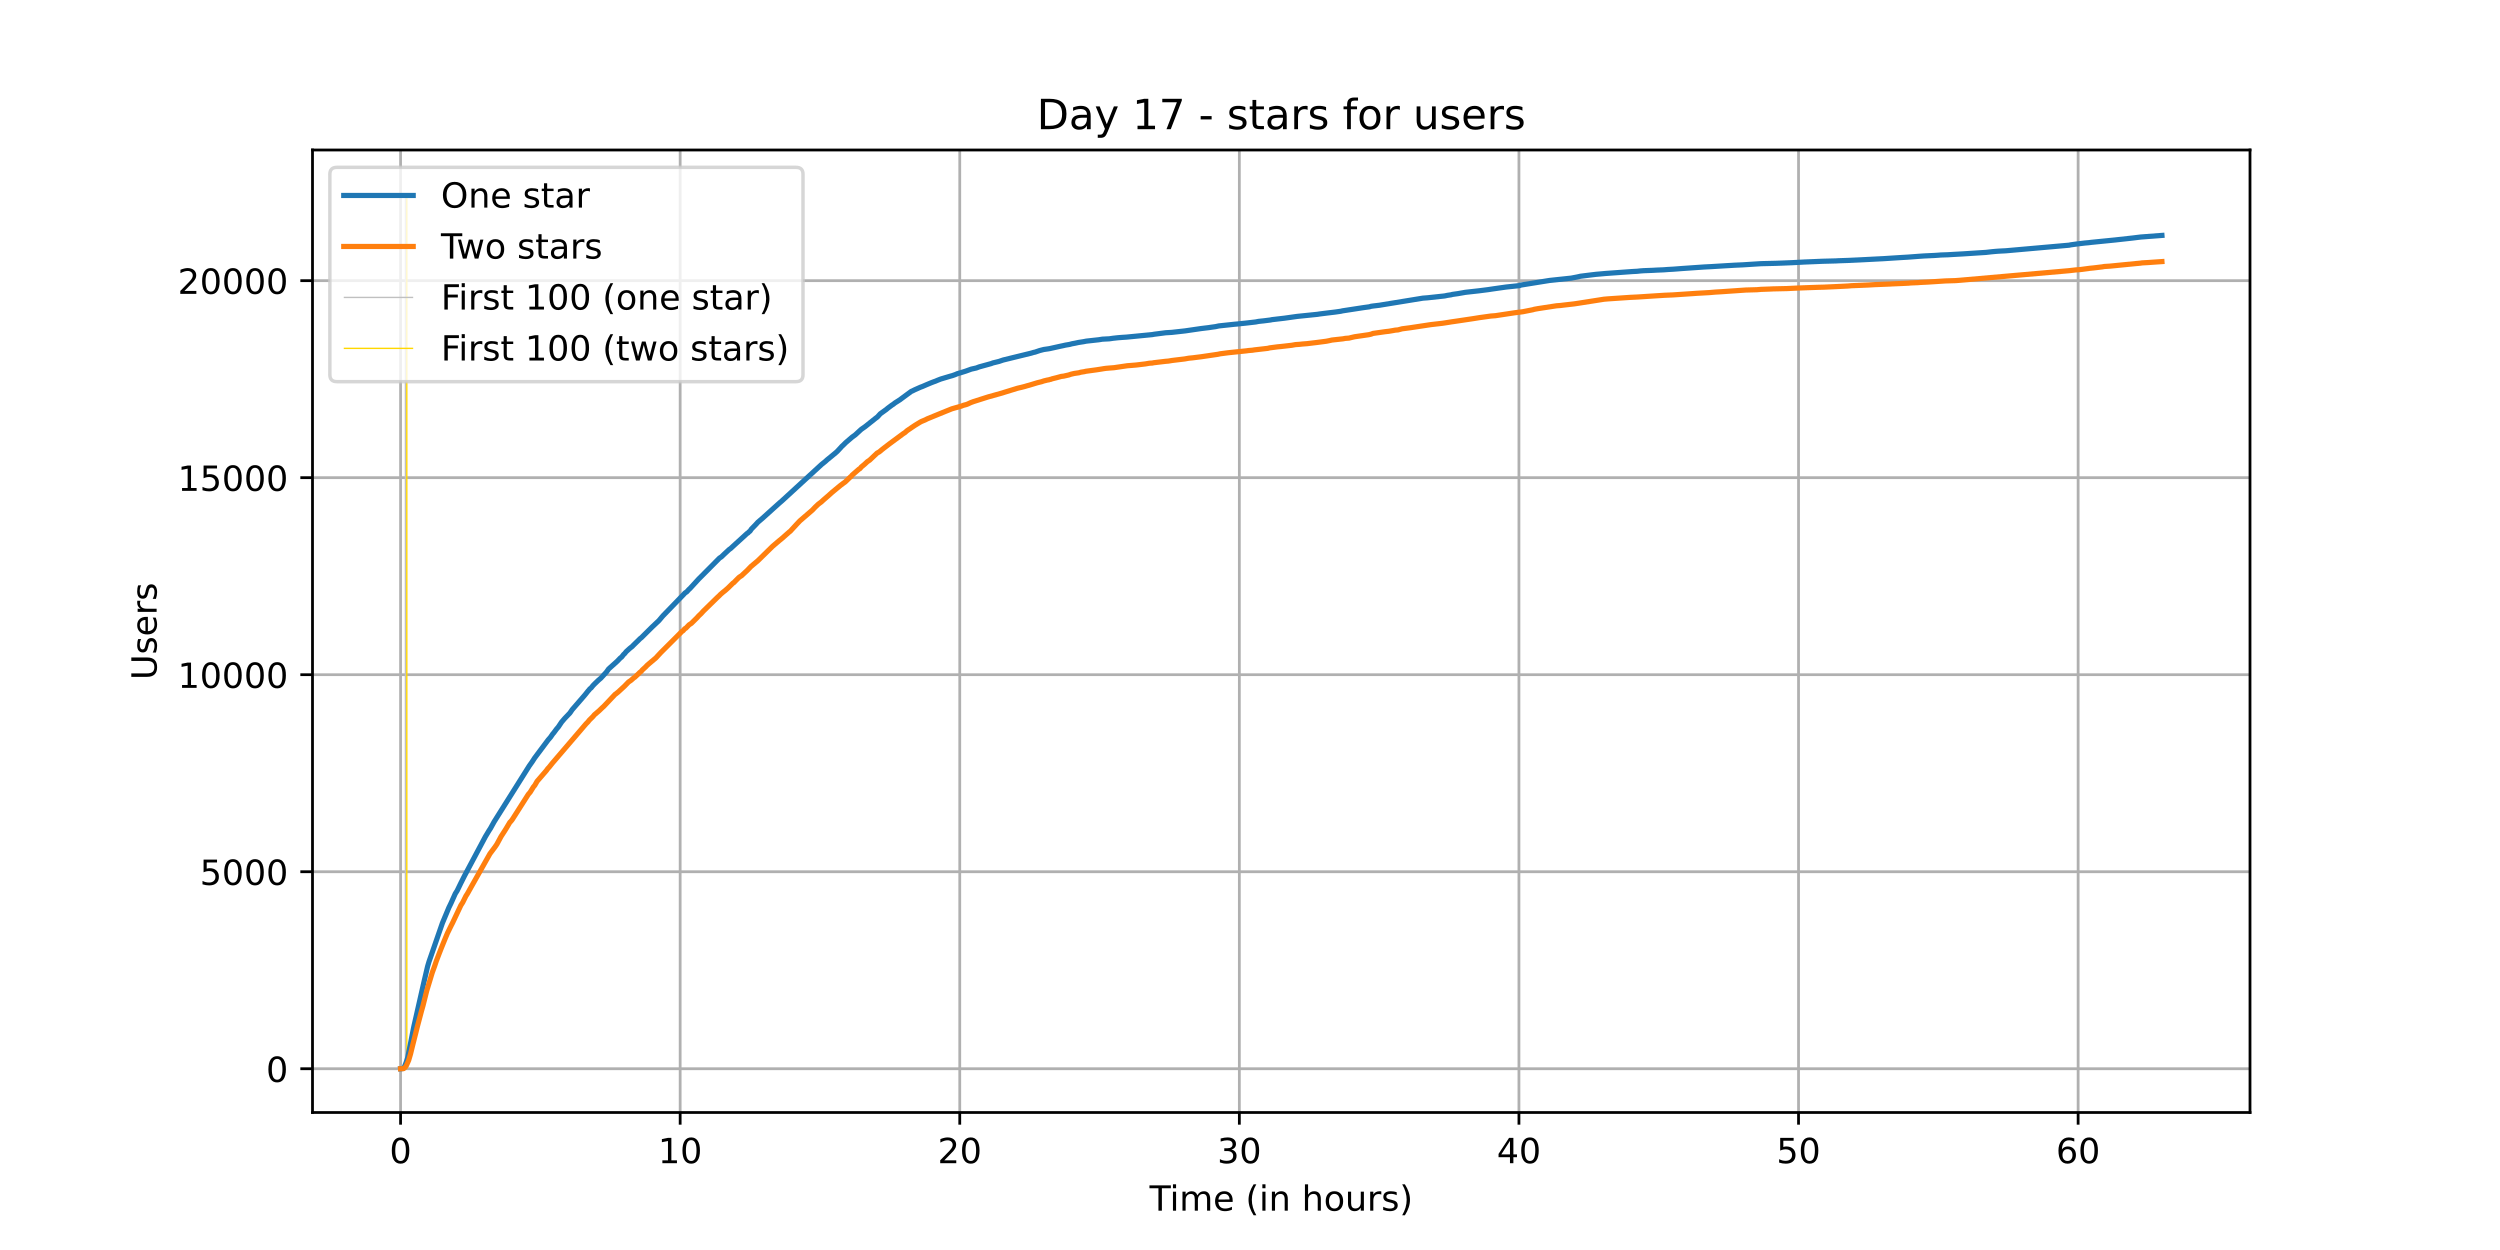 <?xml version="1.0" encoding="utf-8" standalone="no"?>
<!DOCTYPE svg PUBLIC "-//W3C//DTD SVG 1.1//EN"
  "http://www.w3.org/Graphics/SVG/1.1/DTD/svg11.dtd">
<!-- Created with matplotlib (https://matplotlib.org/) -->
<svg height="360pt" version="1.1" viewBox="0 0 720 360" width="720pt" xmlns="http://www.w3.org/2000/svg" xmlns:xlink="http://www.w3.org/1999/xlink">
 <defs>
  <style type="text/css">*{stroke-linecap:butt;stroke-linejoin:round;}</style>
 </defs>
 <g id="figure_1">
  <g id="patch_1">
   <path d="M 0 360 
L 720 360 
L 720 0 
L 0 0 
z
" style="fill:#ffffff;"/>
  </g>
  <g id="axes_1">
   <g id="patch_2">
    <path d="M 90 320.4 
L 648 320.4 
L 648 43.2 
L 90 43.2 
z
" style="fill:#ffffff;"/>
   </g>
   <g id="matplotlib.axis_1">
    <g id="xtick_1">
     <g id="line2d_1">
      <path clip-path="url(#p2b24df3d88)" d="M 115.364 320.4 
L 115.364 43.2 
" style="fill:none;stroke:#b0b0b0;stroke-linecap:square;stroke-width:0.8;"/>
     </g>
     <g id="line2d_2">
      <defs>
       <path d="M 0 0 
L 0 3.5 
" id="m28c5062a31" style="stroke:#000000;stroke-width:0.8;"/>
      </defs>
      <g>
       <use style="stroke:#000000;stroke-width:0.8;" x="115.364" xlink:href="#m28c5062a31" y="320.4"/>
      </g>
     </g>
     <g id="text_1">
      <!-- 0 -->
      <g transform="translate(112.182 334.998)scale(0.1 -0.1)">
       <defs>
        <path d="M 31.781 66.406 
Q 24.172 66.406 20.328 58.906 
Q 16.5 51.422 16.5 36.375 
Q 16.5 21.391 20.328 13.891 
Q 24.172 6.391 31.781 6.391 
Q 39.453 6.391 43.281 13.891 
Q 47.125 21.391 47.125 36.375 
Q 47.125 51.422 43.281 58.906 
Q 39.453 66.406 31.781 66.406 
z
M 31.781 74.219 
Q 44.047 74.219 50.516 64.516 
Q 56.984 54.828 56.984 36.375 
Q 56.984 17.969 50.516 8.266 
Q 44.047 -1.422 31.781 -1.422 
Q 19.531 -1.422 13.062 8.266 
Q 6.594 17.969 6.594 36.375 
Q 6.594 54.828 13.062 64.516 
Q 19.531 74.219 31.781 74.219 
z
" id="DejaVuSans-48"/>
       </defs>
       <use xlink:href="#DejaVuSans-48"/>
      </g>
     </g>
    </g>
    <g id="xtick_2">
     <g id="line2d_3">
      <path clip-path="url(#p2b24df3d88)" d="M 195.886 320.4 
L 195.886 43.2 
" style="fill:none;stroke:#b0b0b0;stroke-linecap:square;stroke-width:0.8;"/>
     </g>
     <g id="line2d_4">
      <g>
       <use style="stroke:#000000;stroke-width:0.8;" x="195.886" xlink:href="#m28c5062a31" y="320.4"/>
      </g>
     </g>
     <g id="text_2">
      <!-- 10 -->
      <g transform="translate(189.524 334.998)scale(0.1 -0.1)">
       <defs>
        <path d="M 12.406 8.297 
L 28.516 8.297 
L 28.516 63.922 
L 10.984 60.406 
L 10.984 69.391 
L 28.422 72.906 
L 38.281 72.906 
L 38.281 8.297 
L 54.391 8.297 
L 54.391 0 
L 12.406 0 
z
" id="DejaVuSans-49"/>
       </defs>
       <use xlink:href="#DejaVuSans-49"/>
       <use x="63.623" xlink:href="#DejaVuSans-48"/>
      </g>
     </g>
    </g>
    <g id="xtick_3">
     <g id="line2d_5">
      <path clip-path="url(#p2b24df3d88)" d="M 276.409 320.4 
L 276.409 43.2 
" style="fill:none;stroke:#b0b0b0;stroke-linecap:square;stroke-width:0.8;"/>
     </g>
     <g id="line2d_6">
      <g>
       <use style="stroke:#000000;stroke-width:0.8;" x="276.409" xlink:href="#m28c5062a31" y="320.4"/>
      </g>
     </g>
     <g id="text_3">
      <!-- 20 -->
      <g transform="translate(270.046 334.998)scale(0.1 -0.1)">
       <defs>
        <path d="M 19.188 8.297 
L 53.609 8.297 
L 53.609 0 
L 7.328 0 
L 7.328 8.297 
Q 12.938 14.109 22.625 23.891 
Q 32.328 33.688 34.812 36.531 
Q 39.547 41.844 41.422 45.531 
Q 43.312 49.219 43.312 52.781 
Q 43.312 58.594 39.234 62.25 
Q 35.156 65.922 28.609 65.922 
Q 23.969 65.922 18.812 64.312 
Q 13.672 62.703 7.812 59.422 
L 7.812 69.391 
Q 13.766 71.781 18.938 73 
Q 24.125 74.219 28.422 74.219 
Q 39.75 74.219 46.484 68.547 
Q 53.219 62.891 53.219 53.422 
Q 53.219 48.922 51.531 44.891 
Q 49.859 40.875 45.406 35.406 
Q 44.188 33.984 37.641 27.219 
Q 31.109 20.453 19.188 8.297 
z
" id="DejaVuSans-50"/>
       </defs>
       <use xlink:href="#DejaVuSans-50"/>
       <use x="63.623" xlink:href="#DejaVuSans-48"/>
      </g>
     </g>
    </g>
    <g id="xtick_4">
     <g id="line2d_7">
      <path clip-path="url(#p2b24df3d88)" d="M 356.932 320.4 
L 356.932 43.2 
" style="fill:none;stroke:#b0b0b0;stroke-linecap:square;stroke-width:0.8;"/>
     </g>
     <g id="line2d_8">
      <g>
       <use style="stroke:#000000;stroke-width:0.8;" x="356.932" xlink:href="#m28c5062a31" y="320.4"/>
      </g>
     </g>
     <g id="text_4">
      <!-- 30 -->
      <g transform="translate(350.569 334.998)scale(0.1 -0.1)">
       <defs>
        <path d="M 40.578 39.312 
Q 47.656 37.797 51.625 33 
Q 55.609 28.219 55.609 21.188 
Q 55.609 10.406 48.188 4.484 
Q 40.766 -1.422 27.094 -1.422 
Q 22.516 -1.422 17.656 -0.516 
Q 12.797 0.391 7.625 2.203 
L 7.625 11.719 
Q 11.719 9.328 16.594 8.109 
Q 21.484 6.891 26.812 6.891 
Q 36.078 6.891 40.938 10.547 
Q 45.797 14.203 45.797 21.188 
Q 45.797 27.641 41.281 31.266 
Q 36.766 34.906 28.719 34.906 
L 20.219 34.906 
L 20.219 43.016 
L 29.109 43.016 
Q 36.375 43.016 40.234 45.922 
Q 44.094 48.828 44.094 54.297 
Q 44.094 59.906 40.109 62.906 
Q 36.141 65.922 28.719 65.922 
Q 24.656 65.922 20.016 65.031 
Q 15.375 64.156 9.812 62.312 
L 9.812 71.094 
Q 15.438 72.656 20.344 73.438 
Q 25.25 74.219 29.594 74.219 
Q 40.828 74.219 47.359 69.109 
Q 53.906 64.016 53.906 55.328 
Q 53.906 49.266 50.438 45.094 
Q 46.969 40.922 40.578 39.312 
z
" id="DejaVuSans-51"/>
       </defs>
       <use xlink:href="#DejaVuSans-51"/>
       <use x="63.623" xlink:href="#DejaVuSans-48"/>
      </g>
     </g>
    </g>
    <g id="xtick_5">
     <g id="line2d_9">
      <path clip-path="url(#p2b24df3d88)" d="M 437.454 320.4 
L 437.454 43.2 
" style="fill:none;stroke:#b0b0b0;stroke-linecap:square;stroke-width:0.8;"/>
     </g>
     <g id="line2d_10">
      <g>
       <use style="stroke:#000000;stroke-width:0.8;" x="437.454" xlink:href="#m28c5062a31" y="320.4"/>
      </g>
     </g>
     <g id="text_5">
      <!-- 40 -->
      <g transform="translate(431.092 334.998)scale(0.1 -0.1)">
       <defs>
        <path d="M 37.797 64.312 
L 12.891 25.391 
L 37.797 25.391 
z
M 35.203 72.906 
L 47.609 72.906 
L 47.609 25.391 
L 58.016 25.391 
L 58.016 17.188 
L 47.609 17.188 
L 47.609 0 
L 37.797 0 
L 37.797 17.188 
L 4.891 17.188 
L 4.891 26.703 
z
" id="DejaVuSans-52"/>
       </defs>
       <use xlink:href="#DejaVuSans-52"/>
       <use x="63.623" xlink:href="#DejaVuSans-48"/>
      </g>
     </g>
    </g>
    <g id="xtick_6">
     <g id="line2d_11">
      <path clip-path="url(#p2b24df3d88)" d="M 517.977 320.4 
L 517.977 43.2 
" style="fill:none;stroke:#b0b0b0;stroke-linecap:square;stroke-width:0.8;"/>
     </g>
     <g id="line2d_12">
      <g>
       <use style="stroke:#000000;stroke-width:0.8;" x="517.977" xlink:href="#m28c5062a31" y="320.4"/>
      </g>
     </g>
     <g id="text_6">
      <!-- 50 -->
      <g transform="translate(511.615 334.998)scale(0.1 -0.1)">
       <defs>
        <path d="M 10.797 72.906 
L 49.516 72.906 
L 49.516 64.594 
L 19.828 64.594 
L 19.828 46.734 
Q 21.969 47.469 24.109 47.828 
Q 26.266 48.188 28.422 48.188 
Q 40.625 48.188 47.75 41.5 
Q 54.891 34.812 54.891 23.391 
Q 54.891 11.625 47.562 5.094 
Q 40.234 -1.422 26.906 -1.422 
Q 22.312 -1.422 17.547 -0.641 
Q 12.797 0.141 7.719 1.703 
L 7.719 11.625 
Q 12.109 9.234 16.797 8.062 
Q 21.484 6.891 26.703 6.891 
Q 35.156 6.891 40.078 11.328 
Q 45.016 15.766 45.016 23.391 
Q 45.016 31 40.078 35.438 
Q 35.156 39.891 26.703 39.891 
Q 22.75 39.891 18.812 39.016 
Q 14.891 38.141 10.797 36.281 
z
" id="DejaVuSans-53"/>
       </defs>
       <use xlink:href="#DejaVuSans-53"/>
       <use x="63.623" xlink:href="#DejaVuSans-48"/>
      </g>
     </g>
    </g>
    <g id="xtick_7">
     <g id="line2d_13">
      <path clip-path="url(#p2b24df3d88)" d="M 598.5 320.4 
L 598.5 43.2 
" style="fill:none;stroke:#b0b0b0;stroke-linecap:square;stroke-width:0.8;"/>
     </g>
     <g id="line2d_14">
      <g>
       <use style="stroke:#000000;stroke-width:0.8;" x="598.5" xlink:href="#m28c5062a31" y="320.4"/>
      </g>
     </g>
     <g id="text_7">
      <!-- 60 -->
      <g transform="translate(592.137 334.998)scale(0.1 -0.1)">
       <defs>
        <path d="M 33.016 40.375 
Q 26.375 40.375 22.484 35.828 
Q 18.609 31.297 18.609 23.391 
Q 18.609 15.531 22.484 10.953 
Q 26.375 6.391 33.016 6.391 
Q 39.656 6.391 43.531 10.953 
Q 47.406 15.531 47.406 23.391 
Q 47.406 31.297 43.531 35.828 
Q 39.656 40.375 33.016 40.375 
z
M 52.594 71.297 
L 52.594 62.312 
Q 48.875 64.062 45.094 64.984 
Q 41.312 65.922 37.594 65.922 
Q 27.828 65.922 22.672 59.328 
Q 17.531 52.734 16.797 39.406 
Q 19.672 43.656 24.016 45.922 
Q 28.375 48.188 33.594 48.188 
Q 44.578 48.188 50.953 41.516 
Q 57.328 34.859 57.328 23.391 
Q 57.328 12.156 50.688 5.359 
Q 44.047 -1.422 33.016 -1.422 
Q 20.359 -1.422 13.672 8.266 
Q 6.984 17.969 6.984 36.375 
Q 6.984 53.656 15.188 63.938 
Q 23.391 74.219 37.203 74.219 
Q 40.922 74.219 44.703 73.484 
Q 48.484 72.75 52.594 71.297 
z
" id="DejaVuSans-54"/>
       </defs>
       <use xlink:href="#DejaVuSans-54"/>
       <use x="63.623" xlink:href="#DejaVuSans-48"/>
      </g>
     </g>
    </g>
    <g id="text_8">
     <!-- Time (in hours) -->
     <g transform="translate(331.072 348.677)scale(0.1 -0.1)">
      <defs>
       <path d="M -0.297 72.906 
L 61.375 72.906 
L 61.375 64.594 
L 35.5 64.594 
L 35.5 0 
L 25.594 0 
L 25.594 64.594 
L -0.297 64.594 
z
" id="DejaVuSans-84"/>
       <path d="M 9.422 54.688 
L 18.406 54.688 
L 18.406 0 
L 9.422 0 
z
M 9.422 75.984 
L 18.406 75.984 
L 18.406 64.594 
L 9.422 64.594 
z
" id="DejaVuSans-105"/>
       <path d="M 52 44.188 
Q 55.375 50.25 60.062 53.125 
Q 64.75 56 71.094 56 
Q 79.641 56 84.281 50.016 
Q 88.922 44.047 88.922 33.016 
L 88.922 0 
L 79.891 0 
L 79.891 32.719 
Q 79.891 40.578 77.094 44.375 
Q 74.312 48.188 68.609 48.188 
Q 61.625 48.188 57.562 43.547 
Q 53.516 38.922 53.516 30.906 
L 53.516 0 
L 44.484 0 
L 44.484 32.719 
Q 44.484 40.625 41.703 44.406 
Q 38.922 48.188 33.109 48.188 
Q 26.219 48.188 22.156 43.531 
Q 18.109 38.875 18.109 30.906 
L 18.109 0 
L 9.078 0 
L 9.078 54.688 
L 18.109 54.688 
L 18.109 46.188 
Q 21.188 51.219 25.484 53.609 
Q 29.781 56 35.688 56 
Q 41.656 56 45.828 52.969 
Q 50 49.953 52 44.188 
z
" id="DejaVuSans-109"/>
       <path d="M 56.203 29.594 
L 56.203 25.203 
L 14.891 25.203 
Q 15.484 15.922 20.484 11.062 
Q 25.484 6.203 34.422 6.203 
Q 39.594 6.203 44.453 7.469 
Q 49.312 8.734 54.109 11.281 
L 54.109 2.781 
Q 49.266 0.734 44.188 -0.344 
Q 39.109 -1.422 33.891 -1.422 
Q 20.797 -1.422 13.156 6.188 
Q 5.516 13.812 5.516 26.812 
Q 5.516 40.234 12.766 48.109 
Q 20.016 56 32.328 56 
Q 43.359 56 49.781 48.891 
Q 56.203 41.797 56.203 29.594 
z
M 47.219 32.234 
Q 47.125 39.594 43.094 43.984 
Q 39.062 48.391 32.422 48.391 
Q 24.906 48.391 20.391 44.141 
Q 15.875 39.891 15.188 32.172 
z
" id="DejaVuSans-101"/>
       <path id="DejaVuSans-32"/>
       <path d="M 31 75.875 
Q 24.469 64.656 21.281 53.656 
Q 18.109 42.672 18.109 31.391 
Q 18.109 20.125 21.312 9.062 
Q 24.516 -2 31 -13.188 
L 23.188 -13.188 
Q 15.875 -1.703 12.234 9.375 
Q 8.594 20.453 8.594 31.391 
Q 8.594 42.281 12.203 53.312 
Q 15.828 64.359 23.188 75.875 
z
" id="DejaVuSans-40"/>
       <path d="M 54.891 33.016 
L 54.891 0 
L 45.906 0 
L 45.906 32.719 
Q 45.906 40.484 42.875 44.328 
Q 39.844 48.188 33.797 48.188 
Q 26.516 48.188 22.312 43.547 
Q 18.109 38.922 18.109 30.906 
L 18.109 0 
L 9.078 0 
L 9.078 54.688 
L 18.109 54.688 
L 18.109 46.188 
Q 21.344 51.125 25.703 53.562 
Q 30.078 56 35.797 56 
Q 45.219 56 50.047 50.172 
Q 54.891 44.344 54.891 33.016 
z
" id="DejaVuSans-110"/>
       <path d="M 54.891 33.016 
L 54.891 0 
L 45.906 0 
L 45.906 32.719 
Q 45.906 40.484 42.875 44.328 
Q 39.844 48.188 33.797 48.188 
Q 26.516 48.188 22.312 43.547 
Q 18.109 38.922 18.109 30.906 
L 18.109 0 
L 9.078 0 
L 9.078 75.984 
L 18.109 75.984 
L 18.109 46.188 
Q 21.344 51.125 25.703 53.562 
Q 30.078 56 35.797 56 
Q 45.219 56 50.047 50.172 
Q 54.891 44.344 54.891 33.016 
z
" id="DejaVuSans-104"/>
       <path d="M 30.609 48.391 
Q 23.391 48.391 19.188 42.75 
Q 14.984 37.109 14.984 27.297 
Q 14.984 17.484 19.156 11.844 
Q 23.344 6.203 30.609 6.203 
Q 37.797 6.203 41.984 11.859 
Q 46.188 17.531 46.188 27.297 
Q 46.188 37.016 41.984 42.703 
Q 37.797 48.391 30.609 48.391 
z
M 30.609 56 
Q 42.328 56 49.016 48.375 
Q 55.719 40.766 55.719 27.297 
Q 55.719 13.875 49.016 6.219 
Q 42.328 -1.422 30.609 -1.422 
Q 18.844 -1.422 12.172 6.219 
Q 5.516 13.875 5.516 27.297 
Q 5.516 40.766 12.172 48.375 
Q 18.844 56 30.609 56 
z
" id="DejaVuSans-111"/>
       <path d="M 8.5 21.578 
L 8.5 54.688 
L 17.484 54.688 
L 17.484 21.922 
Q 17.484 14.156 20.5 10.266 
Q 23.531 6.391 29.594 6.391 
Q 36.859 6.391 41.078 11.031 
Q 45.312 15.672 45.312 23.688 
L 45.312 54.688 
L 54.297 54.688 
L 54.297 0 
L 45.312 0 
L 45.312 8.406 
Q 42.047 3.422 37.719 1 
Q 33.406 -1.422 27.688 -1.422 
Q 18.266 -1.422 13.375 4.438 
Q 8.5 10.297 8.5 21.578 
z
M 31.109 56 
z
" id="DejaVuSans-117"/>
       <path d="M 41.109 46.297 
Q 39.594 47.172 37.812 47.578 
Q 36.031 48 33.891 48 
Q 26.266 48 22.188 43.047 
Q 18.109 38.094 18.109 28.812 
L 18.109 0 
L 9.078 0 
L 9.078 54.688 
L 18.109 54.688 
L 18.109 46.188 
Q 20.953 51.172 25.484 53.578 
Q 30.031 56 36.531 56 
Q 37.453 56 38.578 55.875 
Q 39.703 55.766 41.062 55.516 
z
" id="DejaVuSans-114"/>
       <path d="M 44.281 53.078 
L 44.281 44.578 
Q 40.484 46.531 36.375 47.5 
Q 32.281 48.484 27.875 48.484 
Q 21.188 48.484 17.844 46.438 
Q 14.5 44.391 14.5 40.281 
Q 14.5 37.156 16.891 35.375 
Q 19.281 33.594 26.516 31.984 
L 29.594 31.297 
Q 39.156 29.25 43.188 25.516 
Q 47.219 21.781 47.219 15.094 
Q 47.219 7.469 41.188 3.016 
Q 35.156 -1.422 24.609 -1.422 
Q 20.219 -1.422 15.453 -0.562 
Q 10.688 0.297 5.422 2 
L 5.422 11.281 
Q 10.406 8.688 15.234 7.391 
Q 20.062 6.109 24.812 6.109 
Q 31.156 6.109 34.562 8.281 
Q 37.984 10.453 37.984 14.406 
Q 37.984 18.062 35.516 20.016 
Q 33.062 21.969 24.703 23.781 
L 21.578 24.516 
Q 13.234 26.266 9.516 29.906 
Q 5.812 33.547 5.812 39.891 
Q 5.812 47.609 11.281 51.797 
Q 16.75 56 26.812 56 
Q 31.781 56 36.172 55.266 
Q 40.578 54.547 44.281 53.078 
z
" id="DejaVuSans-115"/>
       <path d="M 8.016 75.875 
L 15.828 75.875 
Q 23.141 64.359 26.781 53.312 
Q 30.422 42.281 30.422 31.391 
Q 30.422 20.453 26.781 9.375 
Q 23.141 -1.703 15.828 -13.188 
L 8.016 -13.188 
Q 14.5 -2 17.703 9.062 
Q 20.906 20.125 20.906 31.391 
Q 20.906 42.672 17.703 53.656 
Q 14.5 64.656 8.016 75.875 
z
" id="DejaVuSans-41"/>
      </defs>
      <use xlink:href="#DejaVuSans-84"/>
      <use x="57.959" xlink:href="#DejaVuSans-105"/>
      <use x="85.742" xlink:href="#DejaVuSans-109"/>
      <use x="183.154" xlink:href="#DejaVuSans-101"/>
      <use x="244.678" xlink:href="#DejaVuSans-32"/>
      <use x="276.465" xlink:href="#DejaVuSans-40"/>
      <use x="315.479" xlink:href="#DejaVuSans-105"/>
      <use x="343.262" xlink:href="#DejaVuSans-110"/>
      <use x="406.641" xlink:href="#DejaVuSans-32"/>
      <use x="438.428" xlink:href="#DejaVuSans-104"/>
      <use x="501.807" xlink:href="#DejaVuSans-111"/>
      <use x="562.988" xlink:href="#DejaVuSans-117"/>
      <use x="626.367" xlink:href="#DejaVuSans-114"/>
      <use x="667.48" xlink:href="#DejaVuSans-115"/>
      <use x="719.58" xlink:href="#DejaVuSans-41"/>
     </g>
    </g>
   </g>
   <g id="matplotlib.axis_2">
    <g id="ytick_1">
     <g id="line2d_15">
      <path clip-path="url(#p2b24df3d88)" d="M 90 307.8 
L 648 307.8 
" style="fill:none;stroke:#b0b0b0;stroke-linecap:square;stroke-width:0.8;"/>
     </g>
     <g id="line2d_16">
      <defs>
       <path d="M 0 0 
L -3.5 0 
" id="m1b625b4dbf" style="stroke:#000000;stroke-width:0.8;"/>
      </defs>
      <g>
       <use style="stroke:#000000;stroke-width:0.8;" x="90" xlink:href="#m1b625b4dbf" y="307.8"/>
      </g>
     </g>
     <g id="text_9">
      <!-- 0 -->
      <g transform="translate(76.638 311.599)scale(0.1 -0.1)">
       <use xlink:href="#DejaVuSans-48"/>
      </g>
     </g>
    </g>
    <g id="ytick_2">
     <g id="line2d_17">
      <path clip-path="url(#p2b24df3d88)" d="M 90 251.057 
L 648 251.057 
" style="fill:none;stroke:#b0b0b0;stroke-linecap:square;stroke-width:0.8;"/>
     </g>
     <g id="line2d_18">
      <g>
       <use style="stroke:#000000;stroke-width:0.8;" x="90" xlink:href="#m1b625b4dbf" y="251.057"/>
      </g>
     </g>
     <g id="text_10">
      <!-- 5000 -->
      <g transform="translate(57.55 254.856)scale(0.1 -0.1)">
       <use xlink:href="#DejaVuSans-53"/>
       <use x="63.623" xlink:href="#DejaVuSans-48"/>
       <use x="127.246" xlink:href="#DejaVuSans-48"/>
       <use x="190.869" xlink:href="#DejaVuSans-48"/>
      </g>
     </g>
    </g>
    <g id="ytick_3">
     <g id="line2d_19">
      <path clip-path="url(#p2b24df3d88)" d="M 90 194.314 
L 648 194.314 
" style="fill:none;stroke:#b0b0b0;stroke-linecap:square;stroke-width:0.8;"/>
     </g>
     <g id="line2d_20">
      <g>
       <use style="stroke:#000000;stroke-width:0.8;" x="90" xlink:href="#m1b625b4dbf" y="194.314"/>
      </g>
     </g>
     <g id="text_11">
      <!-- 10000 -->
      <g transform="translate(51.188 198.113)scale(0.1 -0.1)">
       <use xlink:href="#DejaVuSans-49"/>
       <use x="63.623" xlink:href="#DejaVuSans-48"/>
       <use x="127.246" xlink:href="#DejaVuSans-48"/>
       <use x="190.869" xlink:href="#DejaVuSans-48"/>
       <use x="254.492" xlink:href="#DejaVuSans-48"/>
      </g>
     </g>
    </g>
    <g id="ytick_4">
     <g id="line2d_21">
      <path clip-path="url(#p2b24df3d88)" d="M 90 137.571 
L 648 137.571 
" style="fill:none;stroke:#b0b0b0;stroke-linecap:square;stroke-width:0.8;"/>
     </g>
     <g id="line2d_22">
      <g>
       <use style="stroke:#000000;stroke-width:0.8;" x="90" xlink:href="#m1b625b4dbf" y="137.571"/>
      </g>
     </g>
     <g id="text_12">
      <!-- 15000 -->
      <g transform="translate(51.188 141.37)scale(0.1 -0.1)">
       <use xlink:href="#DejaVuSans-49"/>
       <use x="63.623" xlink:href="#DejaVuSans-53"/>
       <use x="127.246" xlink:href="#DejaVuSans-48"/>
       <use x="190.869" xlink:href="#DejaVuSans-48"/>
       <use x="254.492" xlink:href="#DejaVuSans-48"/>
      </g>
     </g>
    </g>
    <g id="ytick_5">
     <g id="line2d_23">
      <path clip-path="url(#p2b24df3d88)" d="M 90 80.828 
L 648 80.828 
" style="fill:none;stroke:#b0b0b0;stroke-linecap:square;stroke-width:0.8;"/>
     </g>
     <g id="line2d_24">
      <g>
       <use style="stroke:#000000;stroke-width:0.8;" x="90" xlink:href="#m1b625b4dbf" y="80.828"/>
      </g>
     </g>
     <g id="text_13">
      <!-- 20000 -->
      <g transform="translate(51.188 84.627)scale(0.1 -0.1)">
       <use xlink:href="#DejaVuSans-50"/>
       <use x="63.623" xlink:href="#DejaVuSans-48"/>
       <use x="127.246" xlink:href="#DejaVuSans-48"/>
       <use x="190.869" xlink:href="#DejaVuSans-48"/>
       <use x="254.492" xlink:href="#DejaVuSans-48"/>
      </g>
     </g>
    </g>
    <g id="text_14">
     <!-- Users -->
     <g transform="translate(45.108 195.801)rotate(-90)scale(0.1 -0.1)">
      <defs>
       <path d="M 8.688 72.906 
L 18.609 72.906 
L 18.609 28.609 
Q 18.609 16.891 22.844 11.734 
Q 27.094 6.594 36.625 6.594 
Q 46.094 6.594 50.344 11.734 
Q 54.594 16.891 54.594 28.609 
L 54.594 72.906 
L 64.5 72.906 
L 64.5 27.391 
Q 64.5 13.141 57.438 5.859 
Q 50.391 -1.422 36.625 -1.422 
Q 22.797 -1.422 15.734 5.859 
Q 8.688 13.141 8.688 27.391 
z
" id="DejaVuSans-85"/>
      </defs>
      <use xlink:href="#DejaVuSans-85"/>
      <use x="73.193" xlink:href="#DejaVuSans-115"/>
      <use x="125.293" xlink:href="#DejaVuSans-101"/>
      <use x="186.816" xlink:href="#DejaVuSans-114"/>
      <use x="227.93" xlink:href="#DejaVuSans-115"/>
     </g>
    </g>
   </g>
   <g id="LineCollection_1">
    <path clip-path="url(#p2b24df3d88)" d="M 116.762 307.8 
L 116.762 55.8 
" style="fill:none;stroke:#c0c0c0;stroke-width:0.4;"/>
   </g>
   <g id="LineCollection_2">
    <path clip-path="url(#p2b24df3d88)" d="M 117.16 307.8 
L 117.16 55.8 
" style="fill:none;stroke:#ffd700;stroke-width:0.4;"/>
   </g>
   <g id="line2d_25">
    <path clip-path="url(#p2b24df3d88)" d="M 115.364 307.8 
L 116.097 307.743 
L 116.495 307.21 
L 117.028 305.848 
L 117.426 304.554 
L 118.356 299.879 
L 119.155 295.793 
L 120.486 289.915 
L 122.083 282.878 
L 123.147 278.339 
L 123.546 276.989 
L 127.402 265.867 
L 129.265 261.407 
L 129.663 260.59 
L 129.929 260.034 
L 131.128 257.356 
L 131.658 256.527 
L 132.725 254.325 
L 133.79 252.215 
L 139.782 240.968 
L 140.314 240.083 
L 140.847 239.198 
L 141.245 238.596 
L 142.31 236.667 
L 152.422 220.586 
L 153.22 219.463 
L 154.019 218.237 
L 157.875 213.085 
L 158.539 212.324 
L 159.206 211.36 
L 159.472 211.065 
L 160.268 209.986 
L 160.801 209.362 
L 161.731 207.966 
L 162.664 206.877 
L 164.127 205.345 
L 164.791 204.38 
L 168.117 200.544 
L 168.65 199.909 
L 169.448 198.899 
L 169.58 198.797 
L 169.846 198.422 
L 170.247 198.105 
L 170.779 197.446 
L 171.309 196.902 
L 172.374 195.88 
L 173.038 195.313 
L 174.635 193.576 
L 175.299 192.646 
L 176.364 191.693 
L 177.028 191.102 
L 177.827 190.376 
L 178.625 189.536 
L 179.024 189.23 
L 179.688 188.39 
L 179.822 188.322 
L 180.354 187.664 
L 181.417 186.699 
L 182.083 186.177 
L 182.347 185.893 
L 183.412 184.849 
L 183.678 184.6 
L 184.345 183.93 
L 184.743 183.624 
L 186.074 182.296 
L 186.338 182.035 
L 187.803 180.582 
L 188.599 179.833 
L 189.796 178.698 
L 190.594 177.745 
L 190.992 177.291 
L 196.98 171.106 
L 197.246 170.8 
L 197.779 170.448 
L 198.443 169.722 
L 198.709 169.495 
L 201.237 166.737 
L 202.035 165.943 
L 207.222 160.722 
L 207.752 160.382 
L 208.153 159.996 
L 208.551 159.61 
L 210.014 158.248 
L 210.414 157.976 
L 211.21 157.238 
L 215.201 153.595 
L 215.333 153.561 
L 215.733 153.153 
L 215.999 152.971 
L 216.397 152.37 
L 217.594 151.144 
L 218.258 150.406 
L 219.589 149.272 
L 222.781 146.389 
L 223.579 145.674 
L 224.51 144.834 
L 225.174 144.267 
L 236.62 133.758 
L 237.684 132.907 
L 238.217 132.419 
L 239.279 131.556 
L 240.746 130.342 
L 241.145 129.979 
L 242.209 128.833 
L 242.475 128.526 
L 242.742 128.299 
L 243.272 127.777 
L 243.538 127.505 
L 245.401 125.905 
L 246.332 125.224 
L 247.662 123.998 
L 248.063 123.635 
L 249.125 122.897 
L 252.053 120.56 
L 252.717 120.06 
L 253.516 119.175 
L 255.252 117.927 
L 255.652 117.586 
L 256.849 116.69 
L 257.247 116.44 
L 257.779 116.02 
L 258.446 115.6 
L 259.244 115.09 
L 259.642 114.783 
L 262.436 112.729 
L 262.839 112.559 
L 263.371 112.286 
L 265.1 111.515 
L 265.632 111.322 
L 266.829 110.8 
L 267.891 110.357 
L 268.158 110.244 
L 268.956 109.937 
L 269.357 109.801 
L 270.021 109.517 
L 270.951 109.154 
L 273.611 108.36 
L 274.275 108.178 
L 275.074 107.895 
L 275.74 107.611 
L 276.405 107.429 
L 278.134 106.885 
L 279.728 106.306 
L 281.191 105.977 
L 281.99 105.67 
L 285.448 104.717 
L 285.98 104.513 
L 286.644 104.354 
L 287.709 104.093 
L 288.906 103.684 
L 297.018 101.698 
L 297.683 101.494 
L 298.083 101.415 
L 299.412 100.961 
L 300.608 100.654 
L 301.939 100.461 
L 302.337 100.393 
L 305.397 99.712 
L 306.061 99.576 
L 306.86 99.394 
L 308.057 99.19 
L 308.721 99.009 
L 309.651 98.838 
L 310.582 98.634 
L 312.045 98.407 
L 312.843 98.248 
L 316.433 97.851 
L 317.498 97.681 
L 319.493 97.579 
L 320.558 97.42 
L 322.021 97.261 
L 323.349 97.159 
L 324.414 97.091 
L 331.862 96.364 
L 332.392 96.262 
L 333.191 96.16 
L 335.718 95.831 
L 337.447 95.729 
L 341.304 95.298 
L 345.958 94.617 
L 348.22 94.344 
L 348.618 94.276 
L 350.081 94.072 
L 351.013 93.868 
L 355.668 93.368 
L 356.332 93.312 
L 357.263 93.209 
L 358.726 93.062 
L 361.656 92.722 
L 362.454 92.563 
L 364.049 92.392 
L 365.912 92.154 
L 366.31 92.063 
L 369.9 91.643 
L 373.624 91.121 
L 379.476 90.52 
L 380.008 90.429 
L 382.536 90.111 
L 384.531 89.873 
L 386.126 89.646 
L 386.658 89.521 
L 392.775 88.579 
L 394.372 88.364 
L 394.903 88.205 
L 395.569 88.114 
L 397.298 87.91 
L 397.83 87.819 
L 409.799 85.867 
L 411.13 85.765 
L 416.051 85.231 
L 416.849 85.061 
L 417.914 84.902 
L 418.312 84.789 
L 419.909 84.562 
L 422.041 84.187 
L 425.899 83.756 
L 428.561 83.416 
L 430.158 83.177 
L 433.75 82.667 
L 437.609 82.258 
L 438.009 82.099 
L 446.26 80.771 
L 447.191 80.669 
L 452.512 80.102 
L 454.114 79.795 
L 454.646 79.682 
L 455.178 79.557 
L 457.706 79.239 
L 459.701 79.001 
L 460.898 78.899 
L 462.363 78.763 
L 470.077 78.207 
L 471.54 78.127 
L 472.339 78.036 
L 473.403 77.957 
L 476.063 77.855 
L 476.995 77.798 
L 479.123 77.707 
L 480.321 77.617 
L 481.916 77.526 
L 483.113 77.435 
L 484.444 77.333 
L 490.827 76.89 
L 492.823 76.788 
L 497.079 76.527 
L 498.674 76.436 
L 499.604 76.38 
L 501.866 76.277 
L 507.189 75.937 
L 511.446 75.835 
L 513.573 75.755 
L 516.1 75.653 
L 519.69 75.46 
L 522.218 75.358 
L 524.877 75.245 
L 528.736 75.143 
L 529.532 75.097 
L 532.458 74.995 
L 535.386 74.859 
L 537.381 74.757 
L 540.438 74.598 
L 542.434 74.496 
L 547.753 74.155 
L 549.35 74.064 
L 550.28 73.996 
L 551.477 73.906 
L 552.673 73.815 
L 554.138 73.713 
L 557.064 73.576 
L 558.263 73.497 
L 558.927 73.44 
L 560.922 73.372 
L 562.651 73.27 
L 563.448 73.225 
L 565.311 73.122 
L 570.364 72.793 
L 571.961 72.691 
L 573.556 72.51 
L 574.62 72.408 
L 575.683 72.328 
L 577.678 72.226 
L 595.903 70.614 
L 596.303 70.524 
L 598.164 70.263 
L 600.426 69.99 
L 601.49 69.899 
L 602.286 69.797 
L 609.205 69.105 
L 610.001 69.014 
L 614.123 68.56 
L 616.519 68.265 
L 622.636 67.8 
L 622.636 67.8 
" style="fill:none;stroke:#1f77b4;stroke-linecap:square;stroke-width:1.5;"/>
   </g>
   <g id="line2d_26">
    <path clip-path="url(#p2b24df3d88)" d="M 115.364 307.8 
L 116.229 307.755 
L 116.63 307.448 
L 117.028 306.892 
L 117.692 305.383 
L 118.224 303.578 
L 118.889 300.866 
L 119.687 297.711 
L 120.22 295.566 
L 121.418 291.049 
L 121.817 289.642 
L 122.881 285.398 
L 124.476 280.143 
L 125.143 278.305 
L 125.675 276.728 
L 126.605 274.31 
L 127.138 272.948 
L 128.068 270.656 
L 128.867 268.749 
L 129.929 266.582 
L 130.327 265.81 
L 132.725 260.737 
L 133.258 259.909 
L 134.193 258.025 
L 134.591 257.424 
L 135.79 255.279 
L 141.113 245.859 
L 142.576 243.907 
L 143.108 243.124 
L 144.309 240.9 
L 145.374 239.255 
L 145.772 238.619 
L 146.571 237.28 
L 146.837 236.826 
L 147.103 236.576 
L 147.501 236.077 
L 152.156 228.768 
L 152.688 228.156 
L 153.619 226.646 
L 154.019 226.17 
L 154.683 225.012 
L 157.343 221.937 
L 157.743 221.38 
L 158.141 220.961 
L 159.072 219.792 
L 168.784 208.454 
L 169.316 207.921 
L 169.714 207.41 
L 170.779 206.355 
L 171.177 205.867 
L 172.508 204.732 
L 173.57 203.711 
L 173.837 203.484 
L 177.16 199.966 
L 177.426 199.795 
L 177.693 199.568 
L 177.959 199.364 
L 179.822 197.651 
L 181.019 196.414 
L 181.683 195.971 
L 182.616 195.154 
L 182.748 195.108 
L 183.28 194.609 
L 183.944 193.985 
L 184.211 193.69 
L 184.611 193.406 
L 185.009 192.93 
L 185.94 192.078 
L 186.338 191.647 
L 187.004 191.068 
L 188.865 189.502 
L 190.328 187.925 
L 196.448 181.808 
L 196.714 181.66 
L 197.246 181.036 
L 197.512 180.934 
L 198.443 179.958 
L 199.107 179.527 
L 200.704 177.949 
L 201.237 177.359 
L 201.901 176.735 
L 202.567 175.997 
L 206.69 171.969 
L 207.088 171.617 
L 207.488 171.197 
L 208.153 170.618 
L 208.817 170.096 
L 209.747 169.268 
L 211.078 167.951 
L 211.344 167.792 
L 211.877 167.236 
L 212.807 166.306 
L 213.073 166.113 
L 213.606 165.772 
L 213.87 165.511 
L 215.201 164.274 
L 216.265 163.162 
L 218.258 161.494 
L 222.515 157.329 
L 224.378 155.74 
L 225.308 154.98 
L 227.304 153.209 
L 227.57 153.017 
L 229.565 150.849 
L 230.363 150.009 
L 233.958 146.911 
L 234.756 146.071 
L 235.689 145.186 
L 236.485 144.596 
L 237.018 144.108 
L 237.284 143.87 
L 238.217 143.064 
L 238.481 142.837 
L 239.679 141.759 
L 242.075 139.784 
L 242.874 139.183 
L 243.406 138.808 
L 245.003 137.276 
L 245.135 137.208 
L 245.401 136.845 
L 247.396 135.108 
L 247.662 134.972 
L 248.063 134.484 
L 248.993 133.713 
L 249.792 132.964 
L 250.456 132.521 
L 250.722 132.271 
L 252.585 130.501 
L 253.25 130.126 
L 253.921 129.559 
L 254.453 129.139 
L 256.182 127.811 
L 260.175 124.861 
L 260.573 124.622 
L 261.239 124.032 
L 262.704 123.034 
L 263.503 122.5 
L 264.966 121.604 
L 265.366 121.388 
L 266.429 120.945 
L 267.095 120.605 
L 272.282 118.483 
L 273.078 118.165 
L 274.143 117.734 
L 276.937 116.939 
L 277.469 116.724 
L 278.265 116.52 
L 278.666 116.372 
L 279.596 115.941 
L 280.395 115.646 
L 284.649 114.295 
L 288.639 113.183 
L 289.304 112.967 
L 293.028 111.821 
L 293.692 111.662 
L 294.093 111.572 
L 295.157 111.299 
L 295.822 111.095 
L 296.354 110.959 
L 298.747 110.232 
L 299.944 109.937 
L 300.608 109.71 
L 301.673 109.449 
L 302.071 109.393 
L 302.337 109.29 
L 302.603 109.256 
L 303.004 109.098 
L 304.332 108.768 
L 305.663 108.405 
L 306.328 108.326 
L 307.126 108.144 
L 307.79 107.997 
L 308.455 107.77 
L 309.385 107.554 
L 310.716 107.361 
L 311.248 107.202 
L 312.311 107.032 
L 312.711 106.93 
L 315.769 106.51 
L 317.232 106.283 
L 317.898 106.17 
L 318.563 106.079 
L 319.627 105.988 
L 320.824 105.897 
L 324.68 105.33 
L 325.877 105.239 
L 327.208 105.126 
L 329.867 104.808 
L 331.064 104.603 
L 331.862 104.558 
L 332.26 104.467 
L 334.92 104.15 
L 335.586 104.07 
L 336.517 103.991 
L 337.447 103.832 
L 338.246 103.73 
L 341.172 103.378 
L 342.368 103.162 
L 343.433 103.06 
L 345.958 102.742 
L 350.747 102.039 
L 351.411 101.891 
L 351.944 101.823 
L 353.673 101.596 
L 354.071 101.551 
L 358.992 101.04 
L 359.524 100.961 
L 360.725 100.858 
L 361.258 100.768 
L 365.114 100.325 
L 365.646 100.189 
L 367.905 99.894 
L 368.97 99.792 
L 372.03 99.44 
L 373.092 99.247 
L 374.289 99.168 
L 375.087 99.077 
L 376.418 98.975 
L 379.344 98.623 
L 382.003 98.271 
L 382.802 98.112 
L 383.598 97.931 
L 386.79 97.579 
L 387.456 97.454 
L 388.519 97.374 
L 389.185 97.204 
L 390.116 96.989 
L 394.238 96.387 
L 394.903 96.228 
L 395.435 96.024 
L 399.027 95.513 
L 399.958 95.411 
L 401.154 95.207 
L 401.821 95.082 
L 402.617 95.014 
L 403.814 94.696 
L 406.075 94.401 
L 412.061 93.493 
L 415.387 93.107 
L 415.919 93.028 
L 417.382 92.801 
L 417.914 92.71 
L 419.643 92.46 
L 424.038 91.802 
L 424.703 91.7 
L 426.034 91.485 
L 429.36 91.019 
L 430.69 90.917 
L 435.479 90.191 
L 436.146 90.089 
L 438.541 89.782 
L 441.469 89.203 
L 441.87 89.079 
L 442.934 88.886 
L 448.256 88.069 
L 449.452 87.978 
L 450.251 87.876 
L 453.311 87.524 
L 454.38 87.365 
L 461.962 86.173 
L 463.159 86.071 
L 469.545 85.64 
L 471.674 85.538 
L 476.861 85.197 
L 478.324 85.107 
L 479.389 85.039 
L 481.784 84.936 
L 487.237 84.573 
L 488.7 84.471 
L 492.29 84.267 
L 493.355 84.176 
L 494.019 84.119 
L 495.748 84.017 
L 502.796 83.529 
L 505.988 83.438 
L 507.189 83.336 
L 509.714 83.245 
L 510.645 83.2 
L 514.638 83.109 
L 515.568 83.064 
L 517.697 82.962 
L 518.494 82.928 
L 520.623 82.848 
L 523.549 82.746 
L 525.278 82.701 
L 527.539 82.599 
L 530.199 82.474 
L 532.194 82.372 
L 533.256 82.281 
L 535.784 82.179 
L 538.177 82.077 
L 539.906 81.974 
L 542.167 81.884 
L 544.429 81.793 
L 544.961 81.759 
L 547.354 81.657 
L 549.616 81.554 
L 550.28 81.486 
L 552.407 81.396 
L 553.074 81.339 
L 555.203 81.237 
L 560.256 80.908 
L 563.184 80.817 
L 564.246 80.737 
L 595.903 77.957 
L 597.766 77.741 
L 599.095 77.639 
L 601.888 77.265 
L 602.953 77.163 
L 605.478 76.856 
L 606.011 76.754 
L 607.608 76.652 
L 615.188 75.903 
L 615.72 75.858 
L 616.519 75.778 
L 616.917 75.71 
L 618.78 75.608 
L 619.843 75.528 
L 622.636 75.335 
L 622.636 75.335 
" style="fill:none;stroke:#ff7f0e;stroke-linecap:square;stroke-width:1.5;"/>
   </g>
   <g id="patch_3">
    <path d="M 90 320.4 
L 90 43.2 
" style="fill:none;stroke:#000000;stroke-linecap:square;stroke-linejoin:miter;stroke-width:0.8;"/>
   </g>
   <g id="patch_4">
    <path d="M 648 320.4 
L 648 43.2 
" style="fill:none;stroke:#000000;stroke-linecap:square;stroke-linejoin:miter;stroke-width:0.8;"/>
   </g>
   <g id="patch_5">
    <path d="M 90 320.4 
L 648 320.4 
" style="fill:none;stroke:#000000;stroke-linecap:square;stroke-linejoin:miter;stroke-width:0.8;"/>
   </g>
   <g id="patch_6">
    <path d="M 90 43.2 
L 648 43.2 
" style="fill:none;stroke:#000000;stroke-linecap:square;stroke-linejoin:miter;stroke-width:0.8;"/>
   </g>
   <g id="text_15">
    <!-- Day 17 - stars for users -->
    <g transform="translate(298.609 37.2)scale(0.12 -0.12)">
     <defs>
      <path d="M 19.672 64.797 
L 19.672 8.109 
L 31.594 8.109 
Q 46.688 8.109 53.688 14.938 
Q 60.688 21.781 60.688 36.531 
Q 60.688 51.172 53.688 57.984 
Q 46.688 64.797 31.594 64.797 
z
M 9.812 72.906 
L 30.078 72.906 
Q 51.266 72.906 61.172 64.094 
Q 71.094 55.281 71.094 36.531 
Q 71.094 17.672 61.125 8.828 
Q 51.172 0 30.078 0 
L 9.812 0 
z
" id="DejaVuSans-68"/>
      <path d="M 34.281 27.484 
Q 23.391 27.484 19.188 25 
Q 14.984 22.516 14.984 16.5 
Q 14.984 11.719 18.141 8.906 
Q 21.297 6.109 26.703 6.109 
Q 34.188 6.109 38.703 11.406 
Q 43.219 16.703 43.219 25.484 
L 43.219 27.484 
z
M 52.203 31.203 
L 52.203 0 
L 43.219 0 
L 43.219 8.297 
Q 40.141 3.328 35.547 0.953 
Q 30.953 -1.422 24.312 -1.422 
Q 15.922 -1.422 10.953 3.297 
Q 6 8.016 6 15.922 
Q 6 25.141 12.172 29.828 
Q 18.359 34.516 30.609 34.516 
L 43.219 34.516 
L 43.219 35.406 
Q 43.219 41.609 39.141 45 
Q 35.062 48.391 27.688 48.391 
Q 23 48.391 18.547 47.266 
Q 14.109 46.141 10.016 43.891 
L 10.016 52.203 
Q 14.938 54.109 19.578 55.047 
Q 24.219 56 28.609 56 
Q 40.484 56 46.344 49.844 
Q 52.203 43.703 52.203 31.203 
z
" id="DejaVuSans-97"/>
      <path d="M 32.172 -5.078 
Q 28.375 -14.844 24.75 -17.812 
Q 21.141 -20.797 15.094 -20.797 
L 7.906 -20.797 
L 7.906 -13.281 
L 13.188 -13.281 
Q 16.891 -13.281 18.938 -11.516 
Q 21 -9.766 23.484 -3.219 
L 25.094 0.875 
L 2.984 54.688 
L 12.5 54.688 
L 29.594 11.922 
L 46.688 54.688 
L 56.203 54.688 
z
" id="DejaVuSans-121"/>
      <path d="M 8.203 72.906 
L 55.078 72.906 
L 55.078 68.703 
L 28.609 0 
L 18.312 0 
L 43.219 64.594 
L 8.203 64.594 
z
" id="DejaVuSans-55"/>
      <path d="M 4.891 31.391 
L 31.203 31.391 
L 31.203 23.391 
L 4.891 23.391 
z
" id="DejaVuSans-45"/>
      <path d="M 18.312 70.219 
L 18.312 54.688 
L 36.812 54.688 
L 36.812 47.703 
L 18.312 47.703 
L 18.312 18.016 
Q 18.312 11.328 20.141 9.422 
Q 21.969 7.516 27.594 7.516 
L 36.812 7.516 
L 36.812 0 
L 27.594 0 
Q 17.188 0 13.234 3.875 
Q 9.281 7.766 9.281 18.016 
L 9.281 47.703 
L 2.688 47.703 
L 2.688 54.688 
L 9.281 54.688 
L 9.281 70.219 
z
" id="DejaVuSans-116"/>
      <path d="M 37.109 75.984 
L 37.109 68.5 
L 28.516 68.5 
Q 23.688 68.5 21.797 66.547 
Q 19.922 64.594 19.922 59.516 
L 19.922 54.688 
L 34.719 54.688 
L 34.719 47.703 
L 19.922 47.703 
L 19.922 0 
L 10.891 0 
L 10.891 47.703 
L 2.297 47.703 
L 2.297 54.688 
L 10.891 54.688 
L 10.891 58.5 
Q 10.891 67.625 15.141 71.797 
Q 19.391 75.984 28.609 75.984 
z
" id="DejaVuSans-102"/>
     </defs>
     <use xlink:href="#DejaVuSans-68"/>
     <use x="77.002" xlink:href="#DejaVuSans-97"/>
     <use x="138.281" xlink:href="#DejaVuSans-121"/>
     <use x="197.461" xlink:href="#DejaVuSans-32"/>
     <use x="229.248" xlink:href="#DejaVuSans-49"/>
     <use x="292.871" xlink:href="#DejaVuSans-55"/>
     <use x="356.494" xlink:href="#DejaVuSans-32"/>
     <use x="388.281" xlink:href="#DejaVuSans-45"/>
     <use x="424.365" xlink:href="#DejaVuSans-32"/>
     <use x="456.152" xlink:href="#DejaVuSans-115"/>
     <use x="508.252" xlink:href="#DejaVuSans-116"/>
     <use x="547.461" xlink:href="#DejaVuSans-97"/>
     <use x="608.74" xlink:href="#DejaVuSans-114"/>
     <use x="649.854" xlink:href="#DejaVuSans-115"/>
     <use x="701.953" xlink:href="#DejaVuSans-32"/>
     <use x="733.74" xlink:href="#DejaVuSans-102"/>
     <use x="768.945" xlink:href="#DejaVuSans-111"/>
     <use x="830.127" xlink:href="#DejaVuSans-114"/>
     <use x="871.24" xlink:href="#DejaVuSans-32"/>
     <use x="903.027" xlink:href="#DejaVuSans-117"/>
     <use x="966.406" xlink:href="#DejaVuSans-115"/>
     <use x="1018.506" xlink:href="#DejaVuSans-101"/>
     <use x="1080.029" xlink:href="#DejaVuSans-114"/>
     <use x="1121.143" xlink:href="#DejaVuSans-115"/>
    </g>
   </g>
   <g id="legend_1">
    <g id="patch_7">
     <path d="M 97 109.912 
L 229.266 109.912 
Q 231.266 109.912 231.266 107.912 
L 231.266 50.2 
Q 231.266 48.2 229.266 48.2 
L 97 48.2 
Q 95 48.2 95 50.2 
L 95 107.912 
Q 95 109.912 97 109.912 
z
" style="fill:#ffffff;opacity:0.8;stroke:#cccccc;stroke-linejoin:miter;"/>
    </g>
    <g id="line2d_27">
     <path d="M 99 56.298 
L 119 56.298 
" style="fill:none;stroke:#1f77b4;stroke-linecap:square;stroke-width:1.5;"/>
    </g>
    <g id="line2d_28"/>
    <g id="text_16">
     <!-- One star -->
     <g transform="translate(127 59.798)scale(0.1 -0.1)">
      <defs>
       <path d="M 39.406 66.219 
Q 28.656 66.219 22.328 58.203 
Q 16.016 50.203 16.016 36.375 
Q 16.016 22.609 22.328 14.594 
Q 28.656 6.594 39.406 6.594 
Q 50.141 6.594 56.422 14.594 
Q 62.703 22.609 62.703 36.375 
Q 62.703 50.203 56.422 58.203 
Q 50.141 66.219 39.406 66.219 
z
M 39.406 74.219 
Q 54.734 74.219 63.906 63.938 
Q 73.094 53.656 73.094 36.375 
Q 73.094 19.141 63.906 8.859 
Q 54.734 -1.422 39.406 -1.422 
Q 24.031 -1.422 14.812 8.828 
Q 5.609 19.094 5.609 36.375 
Q 5.609 53.656 14.812 63.938 
Q 24.031 74.219 39.406 74.219 
z
" id="DejaVuSans-79"/>
      </defs>
      <use xlink:href="#DejaVuSans-79"/>
      <use x="78.711" xlink:href="#DejaVuSans-110"/>
      <use x="142.09" xlink:href="#DejaVuSans-101"/>
      <use x="203.613" xlink:href="#DejaVuSans-32"/>
      <use x="235.4" xlink:href="#DejaVuSans-115"/>
      <use x="287.5" xlink:href="#DejaVuSans-116"/>
      <use x="326.709" xlink:href="#DejaVuSans-97"/>
      <use x="387.988" xlink:href="#DejaVuSans-114"/>
     </g>
    </g>
    <g id="line2d_29">
     <path d="M 99 70.977 
L 119 70.977 
" style="fill:none;stroke:#ff7f0e;stroke-linecap:square;stroke-width:1.5;"/>
    </g>
    <g id="line2d_30"/>
    <g id="text_17">
     <!-- Two stars -->
     <g transform="translate(127 74.477)scale(0.1 -0.1)">
      <defs>
       <path d="M 4.203 54.688 
L 13.188 54.688 
L 24.422 12.016 
L 35.594 54.688 
L 46.188 54.688 
L 57.422 12.016 
L 68.609 54.688 
L 77.594 54.688 
L 63.281 0 
L 52.688 0 
L 40.922 44.828 
L 29.109 0 
L 18.5 0 
z
" id="DejaVuSans-119"/>
      </defs>
      <use xlink:href="#DejaVuSans-84"/>
      <use x="44.584" xlink:href="#DejaVuSans-119"/>
      <use x="126.371" xlink:href="#DejaVuSans-111"/>
      <use x="187.553" xlink:href="#DejaVuSans-32"/>
      <use x="219.34" xlink:href="#DejaVuSans-115"/>
      <use x="271.439" xlink:href="#DejaVuSans-116"/>
      <use x="310.648" xlink:href="#DejaVuSans-97"/>
      <use x="371.928" xlink:href="#DejaVuSans-114"/>
      <use x="413.041" xlink:href="#DejaVuSans-115"/>
     </g>
    </g>
    <g id="line2d_31">
     <path d="M 99 85.655 
L 119 85.655 
" style="fill:none;stroke:#c0c0c0;stroke-width:0.4;"/>
    </g>
    <g id="text_18">
     <!-- First 100 (one star) -->
     <g transform="translate(127 89.155)scale(0.1 -0.1)">
      <defs>
       <path d="M 9.812 72.906 
L 51.703 72.906 
L 51.703 64.594 
L 19.672 64.594 
L 19.672 43.109 
L 48.578 43.109 
L 48.578 34.812 
L 19.672 34.812 
L 19.672 0 
L 9.812 0 
z
" id="DejaVuSans-70"/>
      </defs>
      <use xlink:href="#DejaVuSans-70"/>
      <use x="50.27" xlink:href="#DejaVuSans-105"/>
      <use x="78.053" xlink:href="#DejaVuSans-114"/>
      <use x="119.166" xlink:href="#DejaVuSans-115"/>
      <use x="171.266" xlink:href="#DejaVuSans-116"/>
      <use x="210.475" xlink:href="#DejaVuSans-32"/>
      <use x="242.262" xlink:href="#DejaVuSans-49"/>
      <use x="305.885" xlink:href="#DejaVuSans-48"/>
      <use x="369.508" xlink:href="#DejaVuSans-48"/>
      <use x="433.131" xlink:href="#DejaVuSans-32"/>
      <use x="464.918" xlink:href="#DejaVuSans-40"/>
      <use x="503.932" xlink:href="#DejaVuSans-111"/>
      <use x="565.113" xlink:href="#DejaVuSans-110"/>
      <use x="628.492" xlink:href="#DejaVuSans-101"/>
      <use x="690.016" xlink:href="#DejaVuSans-32"/>
      <use x="721.803" xlink:href="#DejaVuSans-115"/>
      <use x="773.902" xlink:href="#DejaVuSans-116"/>
      <use x="813.111" xlink:href="#DejaVuSans-97"/>
      <use x="874.391" xlink:href="#DejaVuSans-114"/>
      <use x="915.504" xlink:href="#DejaVuSans-41"/>
     </g>
    </g>
    <g id="line2d_32">
     <path d="M 99 100.333 
L 119 100.333 
" style="fill:none;stroke:#ffd700;stroke-width:0.4;"/>
    </g>
    <g id="text_19">
     <!-- First 100 (two stars) -->
     <g transform="translate(127 103.833)scale(0.1 -0.1)">
      <use xlink:href="#DejaVuSans-70"/>
      <use x="50.27" xlink:href="#DejaVuSans-105"/>
      <use x="78.053" xlink:href="#DejaVuSans-114"/>
      <use x="119.166" xlink:href="#DejaVuSans-115"/>
      <use x="171.266" xlink:href="#DejaVuSans-116"/>
      <use x="210.475" xlink:href="#DejaVuSans-32"/>
      <use x="242.262" xlink:href="#DejaVuSans-49"/>
      <use x="305.885" xlink:href="#DejaVuSans-48"/>
      <use x="369.508" xlink:href="#DejaVuSans-48"/>
      <use x="433.131" xlink:href="#DejaVuSans-32"/>
      <use x="464.918" xlink:href="#DejaVuSans-40"/>
      <use x="503.932" xlink:href="#DejaVuSans-116"/>
      <use x="543.141" xlink:href="#DejaVuSans-119"/>
      <use x="624.928" xlink:href="#DejaVuSans-111"/>
      <use x="686.109" xlink:href="#DejaVuSans-32"/>
      <use x="717.896" xlink:href="#DejaVuSans-115"/>
      <use x="769.996" xlink:href="#DejaVuSans-116"/>
      <use x="809.205" xlink:href="#DejaVuSans-97"/>
      <use x="870.484" xlink:href="#DejaVuSans-114"/>
      <use x="911.598" xlink:href="#DejaVuSans-115"/>
      <use x="963.697" xlink:href="#DejaVuSans-41"/>
     </g>
    </g>
   </g>
  </g>
 </g>
 <defs>
  <clipPath id="p2b24df3d88">
   <rect height="277.2" width="558" x="90" y="43.2"/>
  </clipPath>
 </defs>
</svg>
